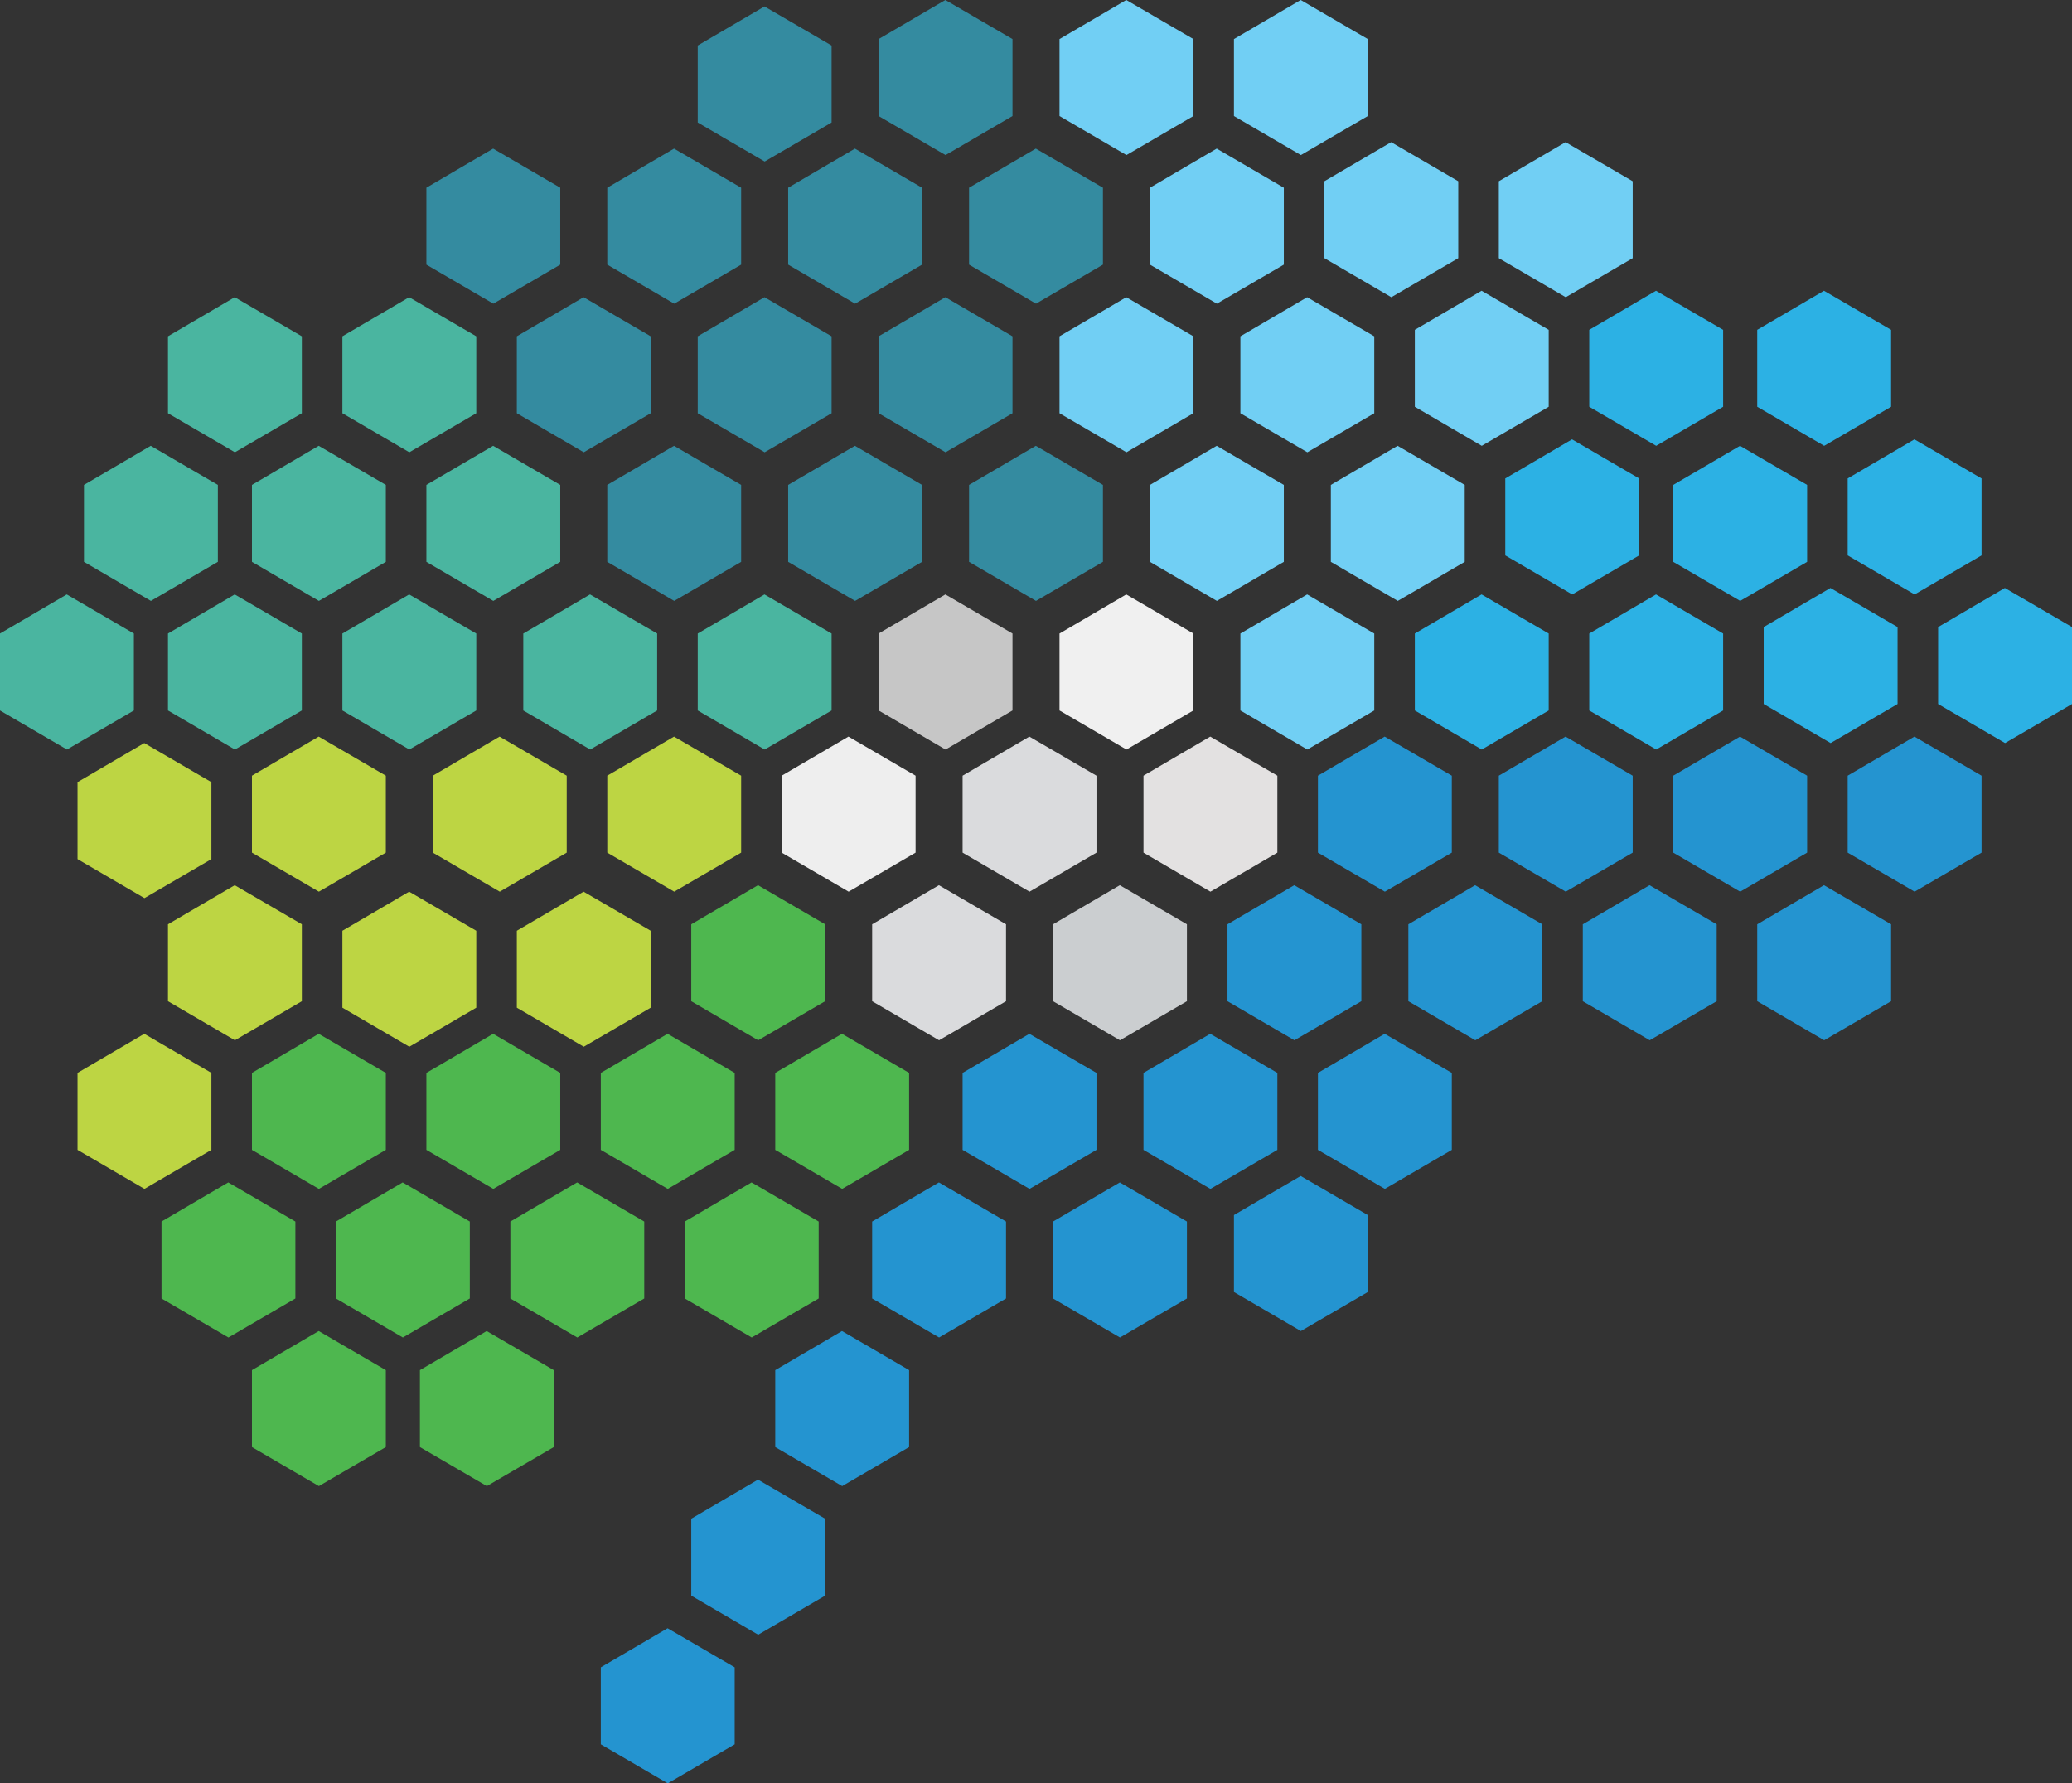 <?xml version="1.0" encoding="utf-8"?>
<svg viewBox="179 122 320.722 276" width="320.722" height="276" xmlns="http://www.w3.org/2000/svg">
  <rect x="179" y="122" width="320.722" height="276" fill="#333333" stroke="none"/>
  <g id="Group" transform="matrix(1, 0, 0, 1, 179, 122)" stroke="none" stroke-width="1" fill="none" fill-rule="evenodd">
    <polygon id="Path" fill="#BDD543" points="12 121.051 22.333 115 32.722 121.051 32.722 132.957 22.361 139 12 132.957"/>
    <polygon id="Path" fill="#4AB5A0" points="0 98.051 10.333 92 20.722 98.051 20.722 109.957 10.361 116 0 109.957"/>
    <polygon id="Path" fill="#4AB5A0" points="13 75.051 23.333 69 33.722 75.051 33.722 86.957 23.361 93 13 86.957"/>
    <polygon id="Path" fill="#4AB5A0" points="26 52.051 36.333 46 46.722 52.051 46.722 63.957 36.361 70 26 63.957"/>
    <polygon id="Path" fill="#4EB74F" points="25 189.051 35.333 183 45.722 189.051 45.722 200.957 35.361 207 25 200.957"/>
    <polygon id="Path" fill="#4EB74F" points="52 189.051 62.333 183 72.722 189.051 72.722 200.957 62.361 207 52 200.957"/>
    <polygon id="Path" fill="#4EB74F" points="65 212.051 75.333 206 85.722 212.051 85.722 223.957 75.361 230 65 223.957"/>
    <polygon id="Path" fill="#4EB74F" points="39 212.051 49.333 206 59.722 212.051 59.722 223.957 49.361 230 39 223.957"/>
    <polygon id="Path" fill="#4EB74F" points="79 189.051 89.333 183 99.722 189.051 99.722 200.957 89.361 207 79 200.957"/>
    <polygon id="Path" fill="#4EB74F" points="106 189.051 116.333 183 126.722 189.051 126.722 200.957 116.361 207 106 200.957"/>
    <polygon id="Path" fill="#4EB74F" points="120 166.051 130.333 160 140.722 166.051 140.722 177.957 130.361 184 120 177.957"/>
    <polygon id="Path" fill="#2494D0" points="135 189.051 145.333 183 155.722 189.051 155.722 200.957 145.361 207 135 200.957"/>
    <polygon id="Path" fill="#2494D0" points="163 189.051 173.333 183 183.722 189.051 183.722 200.957 173.361 207 163 200.957"/>
    <polygon id="Path" fill="#2494D0" points="191 188.051 201.333 182 211.722 188.051 211.722 199.957 201.361 206 191 199.957"/>
    <polygon id="Path" fill="#2494D0" points="204 166.051 214.333 160 224.722 166.051 224.722 177.957 214.361 184 204 177.957"/>
    <polygon id="Path" fill="#2494D0" points="218 143.051 228.333 137 238.722 143.051 238.722 154.957 228.361 161 218 154.957"/>
    <polygon id="Path" fill="#2494D0" points="245 143.051 255.333 137 265.722 143.051 265.722 154.957 255.361 161 245 154.957"/>
    <polygon id="Path" fill="#2CB1E4" points="246 98.051 256.333 92 266.722 98.051 266.722 109.957 256.361 116 246 109.957"/>
    <polygon id="Path" fill="#2494D0" points="259 120.051 269.333 114 279.722 120.051 279.722 131.957 269.361 138 259 131.957"/>
    <polygon id="Path" fill="#2CB1E4" points="233 74.051 243.333 68 253.722 74.051 253.722 85.957 243.361 92 233 85.957"/>
    <polygon id="Path" fill="#71CFF4" points="219 51.051 229.333 45 239.722 51.051 239.722 62.957 229.361 69 219 62.957"/>
    <polygon id="Path" fill="#71CFF4" points="178 29.051 188.333 23 198.722 29.051 198.722 40.957 188.361 47 178 40.957"/>
    <polygon id="Path" fill="#348BA0" points="150 29.051 160.333 23 170.722 29.051 170.722 40.957 160.361 47 150 40.957"/>
    <polygon id="Path" fill="#348BA0" points="122 29.051 132.333 23 142.722 29.051 142.722 40.957 132.361 47 122 40.957"/>
    <polygon id="Path" fill="#348BA0" points="108 52.051 118.333 46 128.722 52.051 128.722 63.957 118.361 70 108 63.957"/>
    <polygon id="Path" fill="#348BA0" points="136 52.051 146.333 46 156.722 52.051 156.722 63.957 146.361 70 136 63.957"/>
    <polygon id="Path" fill="#348BA0" points="122 75.051 132.333 69 142.722 75.051 142.722 86.957 132.361 93 122 86.957"/>
    <polygon id="Path" fill="#4AB5A0" points="81 98.051 91.333 92 101.722 98.051 101.722 109.957 91.361 116 81 109.957"/>
    <polygon id="Path" fill="#BDD543" points="94 120.051 104.333 114 114.722 120.051 114.722 131.957 104.361 138 94 131.957"/>
    <polygon id="Path" fill="#4EB74F" points="107 143.051 117.333 137 127.722 143.051 127.722 154.957 117.361 161 107 154.957"/>
    <polygon id="Path" fill="#348BA0" points="94 29.051 104.333 23 114.722 29.051 114.722 40.957 104.361 47 94 40.957"/>
    <polygon id="Path" fill="#348BA0" points="108 7.051 118.333 1 128.722 7.051 128.722 18.957 118.361 25 108 18.957"/>
    <polygon id="Path" fill="#348BA0" points="136 6.051 146.333 0 156.722 6.051 156.722 17.957 146.361 24 136 17.957"/>
    <polygon id="Path" fill="#71CFF4" points="164 6.051 174.333 0 184.722 6.051 184.722 17.957 174.361 24 164 17.957"/>
    <polygon id="Path" fill="#71CFF4" points="191 6.051 201.333 0 211.722 6.051 211.722 17.957 201.361 24 191 17.957"/>
    <polygon id="Path" fill="#348BA0" points="94 75.051 104.333 69 114.722 75.051 114.722 86.957 104.361 93 94 86.957"/>
    <polygon id="Path" fill="#348BA0" points="80 52.051 90.333 46 100.722 52.051 100.722 63.957 90.361 70 80 63.957"/>
    <polygon id="Path" fill="#4AB5A0" points="53 52.051 63.333 46 73.722 52.051 73.722 63.957 63.361 70 53 63.957"/>
    <polygon id="Path" fill="#348BA0" points="66 29.051 76.333 23 86.722 29.051 86.722 40.957 76.361 47 66 40.957"/>
    <polygon id="Path" fill="#4AB5A0" points="39 75.051 49.333 69 59.722 75.051 59.722 86.957 49.361 93 39 86.957"/>
    <polygon id="Path" fill="#4AB5A0" points="26 98.051 36.333 92 46.722 98.051 46.722 109.957 36.361 116 26 109.957"/>
    <polygon id="Path" fill="#4AB5A0" points="53 98.051 63.333 92 73.722 98.051 73.722 109.957 63.361 116 53 109.957"/>
    <polygon id="Path" fill="#4AB5A0" points="66 75.051 76.333 69 86.722 75.051 86.722 86.957 76.361 93 66 86.957"/>
    <polygon id="Path" fill="#71CFF4" points="206 75.051 216.333 69 226.722 75.051 226.722 86.957 216.361 93 206 86.957"/>
    <polygon id="Path" fill="#71CFF4" points="178 75.051 188.333 69 198.722 75.051 198.722 86.957 188.361 93 178 86.957"/>
    <polygon id="Path" fill="#348BA0" points="150 75.051 160.333 69 170.722 75.051 170.722 86.957 160.361 93 150 86.957"/>
    <polygon id="Path" fill="#2494D0" points="120 212.051 130.333 206 140.722 212.051 140.722 223.957 130.361 230 120 223.957"/>
    <polygon id="Path" fill="#2494D0" points="107 235.051 117.333 229 127.722 235.051 127.722 246.957 117.361 253 107 246.957"/>
    <polygon id="Path" fill="#2494D0" points="93 258.051 103.333 252 113.722 258.051 113.722 269.957 103.361 276 93 269.957"/>
    <polygon id="Path" fill="#4EB74F" points="39 166.051 49.333 160 59.722 166.051 59.722 177.957 49.361 184 39 177.957"/>
    <polygon id="Path" fill="#BDD543" points="12 166.051 22.333 160 32.722 166.051 32.722 177.957 22.361 184 12 177.957"/>
    <polygon id="Path" fill="#BDD543" points="26 143.051 36.333 137 46.722 143.051 46.722 154.957 36.361 161 26 154.957"/>
    <polygon id="Path" fill="#BDD543" points="53 144.051 63.333 138 73.722 144.051 73.722 155.957 63.361 162 53 155.957"/>
    <polygon id="Path" fill="#4EB74F" points="66 166.051 76.333 160 86.722 166.051 86.722 177.957 76.361 184 66 177.957"/>
    <polygon id="Path" fill="#BDD543" points="80 144.051 90.333 138 100.722 144.051 100.722 155.957 90.361 162 80 155.957"/>
    <polygon id="Path" fill="#4EB74F" points="93 166.051 103.333 160 113.722 166.051 113.722 177.957 103.361 184 93 177.957"/>
    <polygon id="Path" fill="#BDD543" points="39 120.051 49.333 114 59.722 120.051 59.722 131.957 49.361 138 39 131.957"/>
    <polygon id="Path" fill="#BDD543" points="67 120.051 77.333 114 87.722 120.051 87.722 131.957 77.361 138 67 131.957"/>
    <polygon id="Path" fill="#4AB5A0" points="108 98.051 118.333 92 128.722 98.051 128.722 109.957 118.361 116 108 109.957"/>
    <polygon id="Path" fill="#71CFF4" points="192 98.051 202.333 92 212.722 98.051 212.722 109.957 202.361 116 192 109.957"/>
    <polygon id="Path" fill="#2CB1E4" points="219 98.051 229.333 92 239.722 98.051 239.722 109.957 229.361 116 219 109.957"/>
    <polygon id="Path" fill="#F0F0F0" points="164 98.051 174.333 92 184.722 98.051 184.722 109.957 174.361 116 164 109.957"/>
    <polygon id="Path" fill="#C6C6C6" points="136 98.051 146.333 92 156.722 98.051 156.722 109.957 146.361 116 136 109.957"/>
    <polygon id="Path" fill="#E3E1E1" points="177 120.051 187.333 114 197.722 120.051 197.722 131.957 187.361 138 177 131.957"/>
    <polygon id="Path" fill="#2494D0" points="204 120.051 214.333 114 224.722 120.051 224.722 131.957 214.361 138 204 131.957"/>
    <polygon id="Path" fill="#2494D0" points="232 120.051 242.333 114 252.722 120.051 252.722 131.957 242.361 138 232 131.957"/>
    <polygon id="Path" fill="#DADBDD" points="149 120.051 159.333 114 169.722 120.051 169.722 131.957 159.361 138 149 131.957"/>
    <polygon id="Path" fill="#CBCED0" points="163 143.051 173.333 137 183.722 143.051 183.722 154.957 173.361 161 163 154.957"/>
    <polygon id="Path" fill="#2494D0" points="190 143.051 200.333 137 210.722 143.051 210.722 154.957 200.361 161 190 154.957"/>
    <polygon id="Path" fill="#DADBDD" points="135 143.051 145.333 137 155.722 143.051 155.722 154.957 145.361 161 135 154.957"/>
    <polygon id="Path" fill="#EEEEEE" points="121 120.051 131.333 114 141.722 120.051 141.722 131.957 131.361 138 121 131.957"/>
    <polygon id="Path" fill="#71CFF4" points="192 52.051 202.333 46 212.722 52.051 212.722 63.957 202.361 70 192 63.957"/>
    <polygon id="Path" fill="#71CFF4" points="205 28.051 215.333 22 225.722 28.051 225.722 39.957 215.361 46 205 39.957"/>
    <polygon id="Path" fill="#71CFF4" points="232 28.051 242.333 22 252.722 28.051 252.722 39.957 242.361 46 232 39.957"/>
    <polygon id="Path" fill="#2CB1E4" points="246 51.051 256.333 45 266.722 51.051 266.722 62.957 256.361 69 246 62.957"/>
    <polygon id="Path" fill="#2CB1E4" points="259 75.051 269.333 69 279.722 75.051 279.722 86.957 269.361 93 259 86.957"/>
    <polygon id="Path" fill="#2CB1E4" points="273 97.051 283.333 91 293.722 97.051 293.722 108.957 283.361 115 273 108.957"/>
    <polygon id="Path" fill="#2CB1E4" points="272 51.051 282.333 45 292.722 51.051 292.722 62.957 282.361 69 272 62.957"/>
    <polygon id="Path" fill="#2CB1E4" points="286 74.051 296.333 68 306.722 74.051 306.722 85.957 296.361 92 286 85.957"/>
    <polygon id="Path" fill="#2CB1E4" points="300 97.051 310.333 91 320.722 97.051 320.722 108.957 310.361 115 300 108.957"/>
    <polygon id="Path" fill="#2494D0" points="286 120.051 296.333 114 306.722 120.051 306.722 131.957 296.361 138 286 131.957"/>
    <polygon id="Path" fill="#2494D0" points="272 143.051 282.333 137 292.722 143.051 292.722 154.957 282.361 161 272 154.957"/>
    <polygon id="Path" fill="#71CFF4" points="164 52.051 174.333 46 184.722 52.051 184.722 63.957 174.361 70 164 63.957"/>
    <polygon id="Path" fill="#2494D0" points="177 166.051 187.333 160 197.722 166.051 197.722 177.957 187.361 184 177 177.957"/>
    <polygon id="Path" fill="#2494D0" points="149 166.051 159.333 160 169.722 166.051 169.722 177.957 159.361 184 149 177.957"/>
  </g>
</svg>